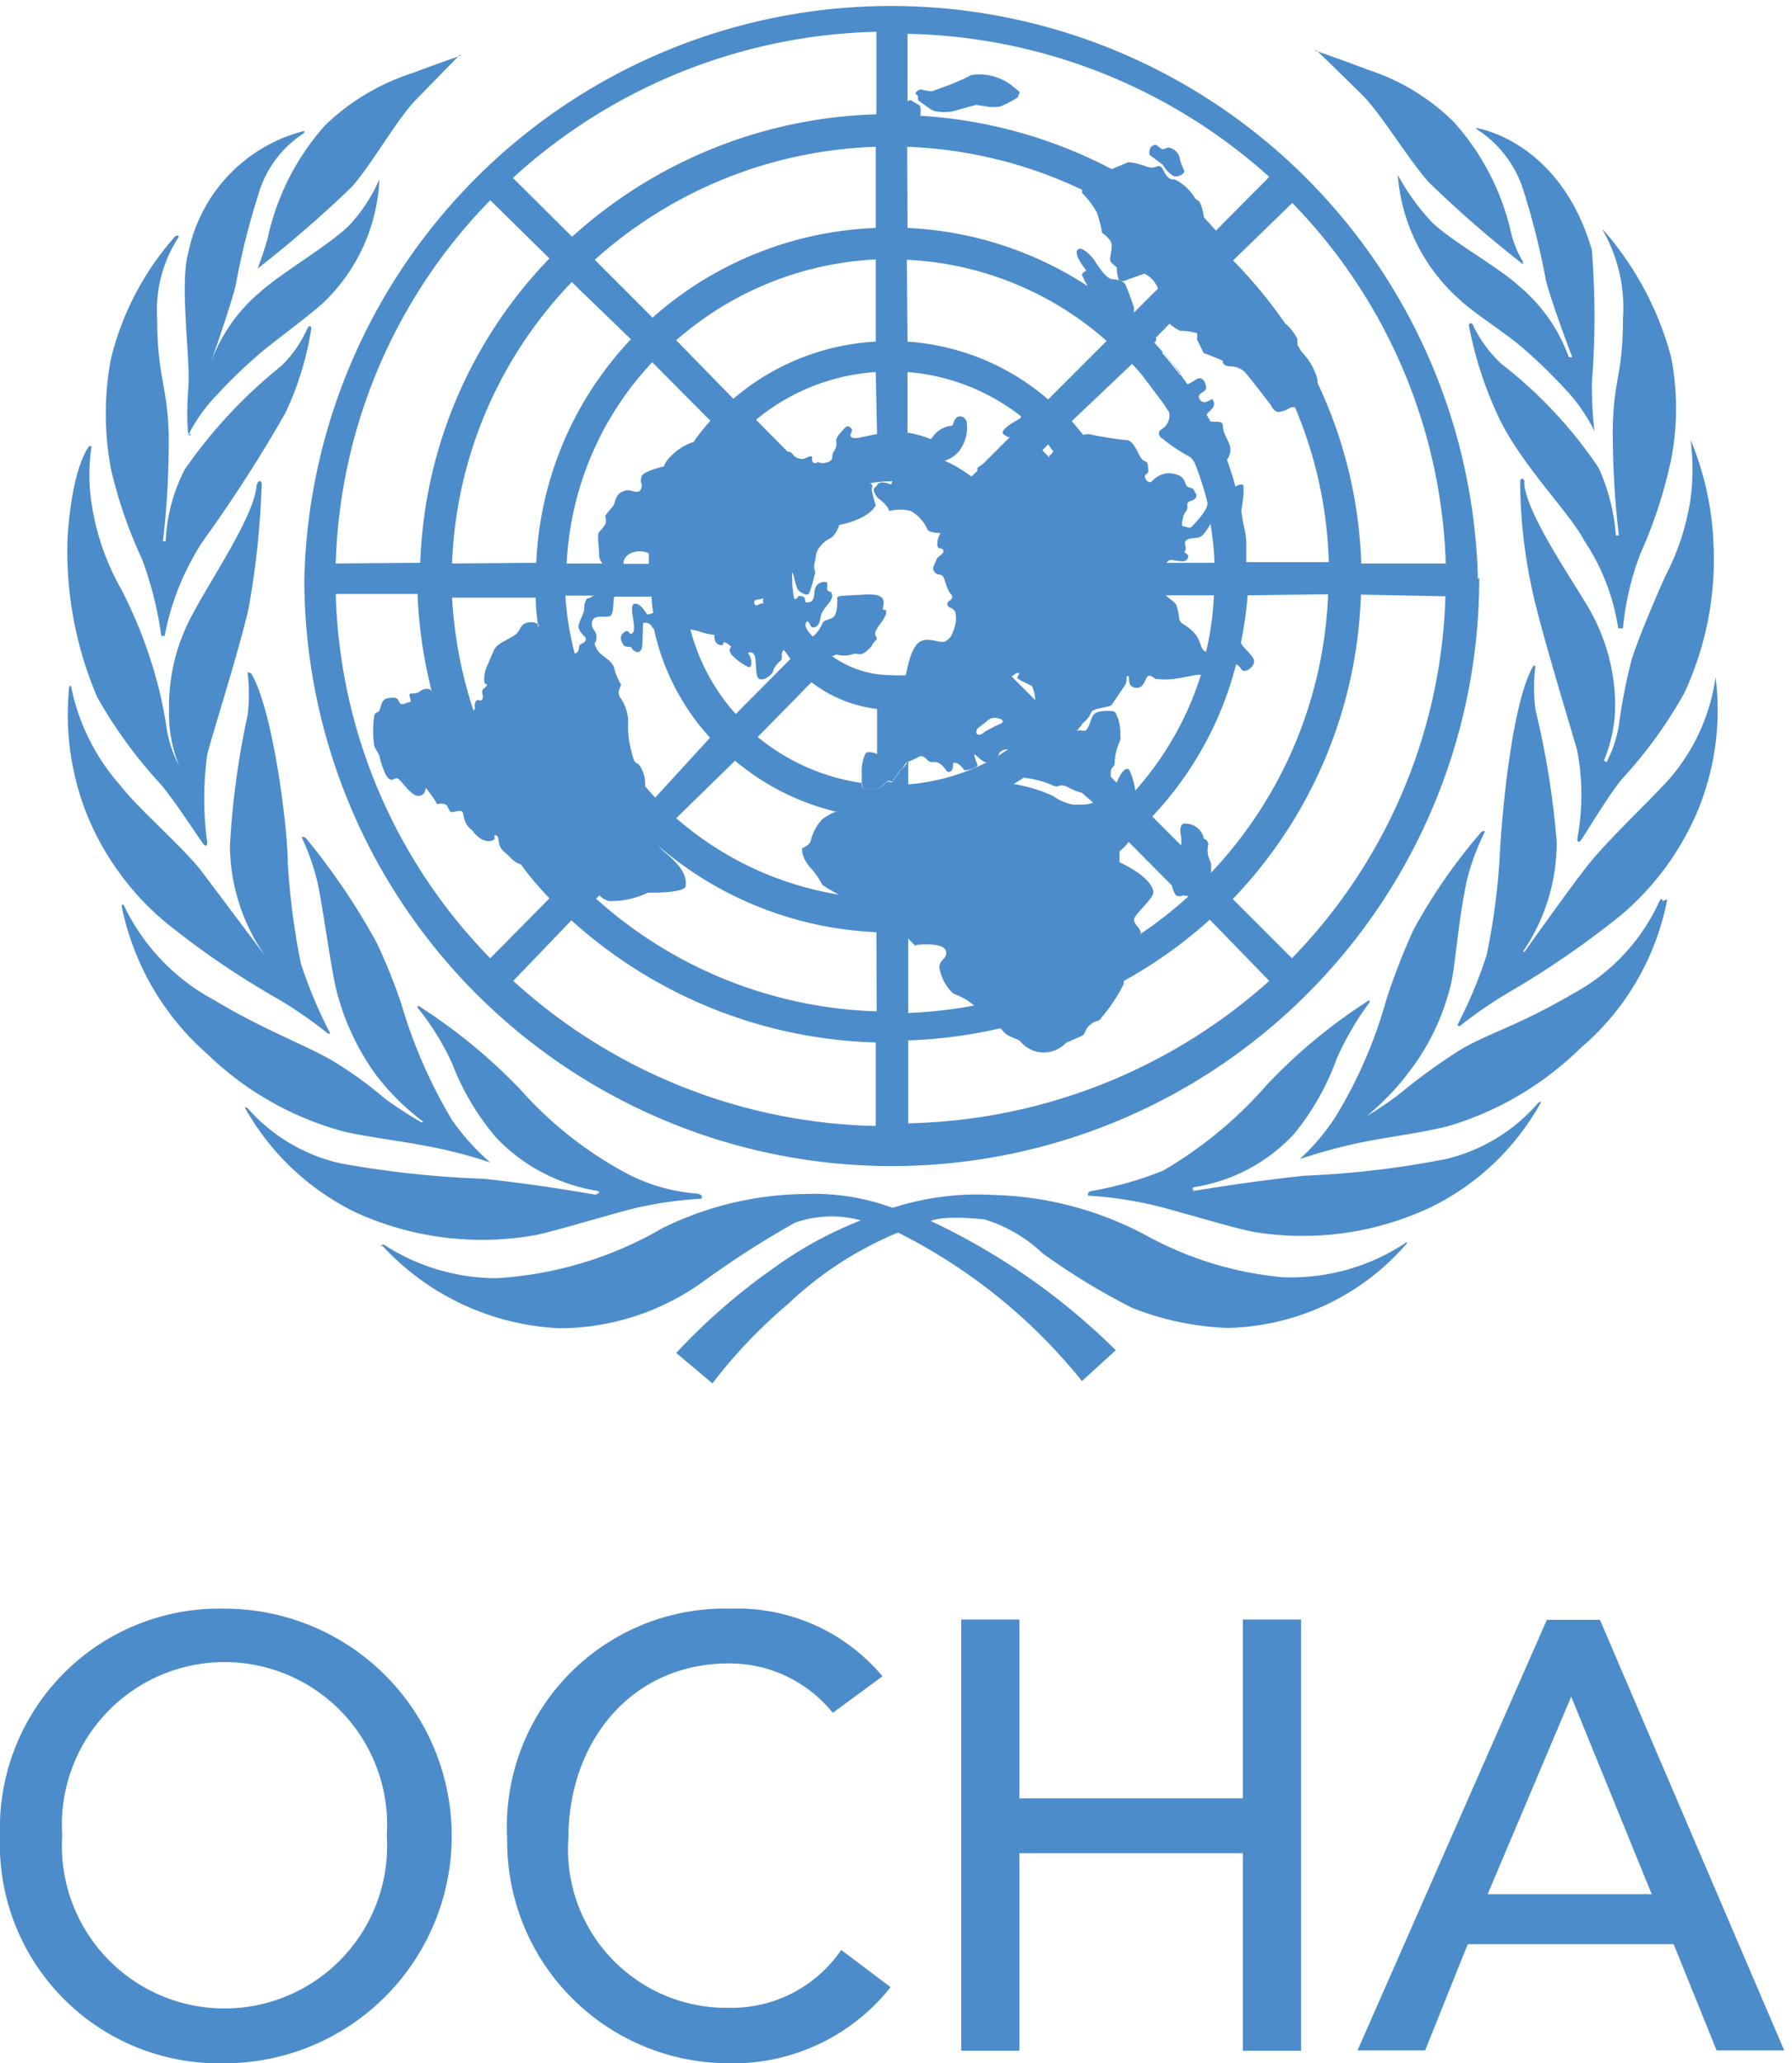 <svg xmlns="http://www.w3.org/2000/svg" viewBox="0 0 53 61"><defs><style>.cls-1,.cls-2{fill:#4c8cca;}.cls-2{fill-rule:evenodd;}</style></defs><title>United Nations Office for the Coordination of Humanitarian Affairs</title><g id="Layer_2" data-name="Layer 2"><g id="Layer_1-2" data-name="Layer 1"><path class="cls-1" d="M0,54.26a6.49,6.49,0,0,1,6.64-6.7A6.7,6.7,0,0,1,6.64,61,6.48,6.48,0,0,1,0,54.26m11.44,0a4.81,4.81,0,1,0-9.6,0,4.81,4.81,0,1,0,9.6,0"/><path class="cls-1" d="M24.63,50.64a3.91,3.91,0,0,0-3.08-1.46c-2.86,0-4.74,2.29-4.74,5.18a4.68,4.68,0,0,0,4.74,5,3.92,3.92,0,0,0,3.33-1.71l1.46,1.1A5.94,5.94,0,0,1,21.52,61,6.56,6.56,0,0,1,15,54.36a6.45,6.45,0,0,1,6.64-6.8,5.59,5.59,0,0,1,4.46,2Z"/><polygon class="cls-1" points="28.43 47.88 30.15 47.88 30.15 53.17 36.76 53.17 36.76 47.88 38.48 47.88 38.48 60.63 36.76 60.63 36.76 54.79 30.15 54.79 30.15 60.63 28.43 60.63 28.43 47.88"/><path class="cls-1" d="M45.75,47.89h1.57l5.45,12.73h-2l-1.27-3.14H43.41l-1.26,3.14h-2ZM48.85,56l-2.38-5.84h0L44,56Z"/><path class="cls-2" d="M29.55,21.25a.32.32,0,0,0-.36.07l-.28.22s-.08.11,0,.17.22-.08.22-.08l.28-.15.17-.08s.18-.06,0-.15m7.32-3.65A11.17,11.17,0,0,1,36.7,19c.06.16.37.37.39.54s-.28.4-.38.24a.37.37,0,0,0-.15-.14,10.28,10.28,0,0,1-2.48,4.5l.85.85a.69.69,0,0,0,0-.25c-.05-.29,0-.39.11-.39a.56.56,0,0,1,.55.38c0,.13.07,0,.15.22a.74.74,0,0,0,0,.38,1.3,1.3,0,0,1,.08.21c0,.06,0,.13,0,.26a12.69,12.69,0,0,0,3.46-8.23Zm-3.15,10a12.31,12.31,0,0,0,1.4-1.1L35,26.47a.25.25,0,0,1-.22,0,.79.79,0,0,1-.12-.29l-1.28-1.29a1.37,1.37,0,0,1-.27.28v.32c.81.39,1,.72,1,.9s-.57.65-.57.8.21.26.2.41a.3.3,0,0,1,0,.09m-6.88.06v2.2a14,14,0,0,0,1.95-.22,1.82,1.82,0,0,0-.61-.35,1.34,1.34,0,0,1-.39-.65c-.13-.35.26-.37.16-.63s-.89-.16-.89-.16.12.16-.22-.19m-.94-.19A10.59,10.59,0,0,1,19.46,25a4,4,0,0,0,.3.28c.49.43.54.68.52.91s-1.11.2-1.11.2h0a2.56,2.56,0,0,1-1.16.25.57.57,0,0,1-.28-.17l-.1.1a13,13,0,0,0,8.3,3.33Zm-10-9a8.65,8.65,0,0,1-.08-.89H13.37A13,13,0,0,0,14,21h0c.1-.05,0-.11.06-.24s.15,0,.2-.08,0-.13,0-.23.13-.12.14-.2-.06.06-.08-.14a1,1,0,0,1,.11-.47s.08-.19.18-.42.53-.34.67-.49.11-.29.36-.33a.42.42,0,0,1,.3.07m-.08-1.83a10.25,10.25,0,0,1,2.8-6.61L16.91,8.34a12.66,12.66,0,0,0-3.54,8.32ZM19.3,9.39a10.55,10.55,0,0,1,6.6-2.65V4.34a13.07,13.07,0,0,0-8.31,3.34Zm7.54-2.65a10.59,10.59,0,0,1,5.33,1.72A2.9,2.9,0,0,1,32,8.13c0-.07.13-.13.13-.13-.29-.38-.34-.55-.24-.63s.37.15.52.39.34.47.46.49.39,0,.45.25a5.65,5.65,0,0,1,.22.61.65.65,0,0,0,0,.13l.71-.71a.83.83,0,0,0-.4-.44l-.51.18s-.18.09-.25,0a1.1,1.1,0,0,1-.06-.37s-.2-.13-.2-.23.11-.44,0-.56a.78.78,0,0,0-.23-.22,4.28,4.28,0,0,0-.16-.61A2.75,2.75,0,0,0,32,5.7a.62.62,0,0,0,0-.09,13.13,13.13,0,0,0-5.17-1.27Zm7.3,3.39.19.21c.19.22.37.44.54.67l.25.35a1.28,1.28,0,0,0,.25-.14c.16-.09.25,0,.3.2s-.31.18-.19.38.33,0,.37,0a.2.2,0,0,1,0,.28c-.07.08-.14.12-.16.19a1.62,1.62,0,0,1,.1.18c.14.06.38-.06.38.16s.19.43.22.64a.51.51,0,0,1-.1.34c.09.27.18.53.25.8a.28.28,0,0,1,.23-.06v0a1.78,1.78,0,0,1,0,.36,3.92,3.92,0,0,1-.06.4l.06.39a2.68,2.68,0,0,1,.09.52h0c0,.21,0,.41,0,.62h2.44a12.56,12.56,0,0,0-1-4.58h-.12a.8.8,0,0,1-.36.14c-.15,0-.23-.2-.23-.2s-.69-.9-.79-1a.69.69,0,0,0-.4-.15c-.27,0-.23-.16-.23-.16a5.85,5.85,0,0,0-.57-.23l-.2-.41a.42.42,0,0,0,0-.18,1.88,1.88,0,0,0-.5-.07,1.45,1.45,0,0,1-.31-.21l-.4.41a.33.33,0,0,1,0,.1m9.56,7A17.36,17.36,0,0,1,9,17.12a17.36,17.36,0,0,1,34.71,0M26.39,14.23h-.05a3.18,3.18,0,0,0-.62.06c.05,0,.1.05.07.13s.11.52.11.52c-.24.44-1.08.58-1.08.58s-.08.29-.26.39a.9.9,0,0,0-.35.31c-.1.14-.07.27-.12.43s.06.24,0,.35a3.35,3.35,0,0,1-.16.54c-.06.09-.21,0-.3-.07s-.15-.49-.2-.55a0,0,0,0,0,0,0,1.27,1.27,0,0,0,0,.2,2.88,2.88,0,0,0,.06.59c.12,0,.1-.09.14-.09.29,0,.1.19.24.19s.21-.06.22-.33a.29.29,0,0,1,.34-.27c.08,0,0,.2.05.25s.13,0,.13.17-.3.36-.34.61-.11.3-.22.31-.12-.28-.21-.14.2.41.2.41a1,1,0,0,0,.28-.38c.05-.12.17-.1.31-.18s.14-.48.13-.57.15-.07.79-.11.6.17.57.36.09,0,.09.16-.24.39-.31.56.1.19,0,.27a.63.63,0,0,0-.12.17c-.35.4-.38.16-.59.25a.8.8,0,0,1-.45,0l-.13.05a3,3,0,0,0,1.74.56,3.15,3.15,0,0,0,.44,0c.07-.33.18-.87.44-1s.59.08.73,0a.47.47,0,0,0,.23-.3.89.89,0,0,0,.07-.54c-.07-.19-.2-.11-.24-.24s.25-.14.1-.32-.17-.48-.25-.54-.14,0-.23-.11,0-.21.05-.35.23-.16.21-.28-.15,0-.18-.16a.64.64,0,0,1,.1-.36s-.35,0-.39-.11a1.16,1.16,0,0,0-.49-.54,1.22,1.22,0,0,0-.64,0c-.05-.19-.34-.39-.34-.39-.22-.3-.08-.27,0-.4s.36,0,.4,0,0,0,0,0M36.47,7.7A14,14,0,0,1,38,9.55a1.48,1.48,0,0,1,.37.47c0,.07,0,.13,0,.17l.11.19.05.06a1.74,1.74,0,0,1,.36.56.75.75,0,0,1,.08.33,13.44,13.44,0,0,1,1.29,5.33h2.5A16,16,0,0,0,38.22,6ZM27.19,3.42A14,14,0,0,1,32.88,5l.48-.2s-.16,0,.08,0a2.47,2.47,0,0,1,.43.11c.28.1.3,0,.41,0s.14.23.28.34.11,0,.29.11a1.52,1.52,0,0,1,.49.49c.06.13.16-.06.27.58,0,0,.22.23.35.39l1.58-1.59A16.47,16.47,0,0,0,26.84,1V3A.11.11,0,0,1,27,3c.17.11.24.09.23.28a.85.85,0,0,0,0,.16M16.92,7a14,14,0,0,1,9-3.62V.94A16.5,16.5,0,0,0,15.17,5.26Zm-4.49,9.64a13.61,13.61,0,0,1,3.82-9L14.5,5.92A16,16,0,0,0,9.93,16.66Zm3.82,9.92c-.29-.31-.58-.63-.84-1-.25-.09-.24-.16-.49-.37s-.12-.44-.24-.49,0,.09-.08.13-.16.06-.32,0a.78.78,0,0,1-.31-.28c-.28-.2-.24-.46-.29-.54s-.23,0-.32,0-.09-.18-.19-.23a.35.35,0,0,0-.24,0,3.15,3.15,0,0,0-.34-.49s0,.24-.22.24-.5-.46-.6-.51-.14.1-.27,0-.26-.56-.27-.64-.11-.19-.16-.33a2.94,2.94,0,0,1,0-.9c.07-.17.13,0,.19-.26s.2-.25.32-.26.17,0,.23.13.22,0,.3,0,0-.15,0-.22.19,0,.31-.1.31-.1.35,0l0,0a13.61,13.61,0,0,1-.42-2.88H9.93A16,16,0,0,0,14.5,28.33Zm9.65,4.26a14,14,0,0,1-9-3.61L15.18,29A16.42,16.42,0,0,0,25.9,33.29Zm9.88-3.63A13.55,13.55,0,0,1,33.24,29a.31.31,0,0,0,0,.08,4.71,4.71,0,0,1-.66,1c-.09.16-.14.05-.34.22s-.08.27-.32.36l-.39.17a.9.9,0,0,1-1.36-.05c-.12-.09-.35-.12-.48-.27l-.1-.11a14.36,14.36,0,0,1-2.73.36v2.45A16.51,16.51,0,0,0,37.54,29Zm4.47-9.61a13.6,13.6,0,0,1-3.79,9l1.75,1.75a16,16,0,0,0,4.54-10.7Zm-5.75-.94h1.42a8.79,8.79,0,0,0-.12-1.15,1.88,1.88,0,0,1-.21.31c-.14.16-.31.07-.47.15s0,.23-.07.33.15.07.08.22-.23.08-.33.08-.18-.09-.3.06m-2.8-4.19.34.41a.4.4,0,0,1,.28,0c.29.06.74.13,1,.15s.36.55.51.61.11.12.13.27-.12.11-.1.21.13.22.23.11a.66.66,0,0,1,.59-.21c.47.08.3.36.49.41s.12.09.19.17,0,.19-.14.23-.1.12-.1.2-.11.18-.12.25-.09.3,0,.3.18.09.26,0,.45-.47.45-.66v-.05a9.94,9.94,0,0,0-.36-1.13.74.74,0,0,0-.14-.2,5.52,5.52,0,0,1-.89-.6c-.11-.16,0-.2.13-.3a.5.5,0,0,0,.13-.43l-.17-.26-.58-.77a4.36,4.36,0,0,0-.35-.4ZM26.84,10.1A7.1,7.1,0,0,1,31,11.81l1.73-1.73a9.59,9.59,0,0,0-5.91-2.4Zm-5.15,1.69A7.06,7.06,0,0,1,25.9,10.1V7.67A9.67,9.67,0,0,0,20,10.06Zm-1.18,1.28a6,6,0,0,1,.5-.63l-1.72-1.73a9.34,9.34,0,0,0-2.53,5.95h1.06a.42.42,0,0,1-.1-.32c0-.12-.07-.54,0-.61s.13-.15.18-.23,0-.2,0-.25a3.32,3.32,0,0,1,.22-.27c.08-.09.06-.34.28-.44s.28,0,.44,0,.14-.23.14-.23-.06-.07,0-.23.66-.29.66-.29,0-.14.33-.42a1.53,1.53,0,0,1,.5-.29m-1.28,3.59c0-.1,0-.21,0-.31a.61.61,0,0,0-.28-.06c-.26,0-.48.16-.47.37Zm-1.67.94h-.8A9,9,0,0,0,17,19.33c.13-.06.12-.14.13-.22s.14-.08.18-.16,0-.08,0-.12a.54.54,0,0,1-.2-.28c0-.14.08-.26.14-.42s0-.21.07-.36,0,0,.25-.17M21,21.81a6.91,6.91,0,0,1-1.66-3.22.12.12,0,0,1-.05-.05.23.23,0,0,0-.27-.12S19,18.94,19,19s0,.29-.16.28a.25.25,0,0,1-.17-.15s-.19,0-.22-.05-.18-.23,0-.38.15.15.27,0-.15-.83.05-.85.33.3.39.32l.16-.05a3.91,3.91,0,0,1-.05-.48H18.17c-.05.11,0,.5-.12.57s-.5-.07-.54.18.13.2.13.45-.12.09,0,.33.46.32.53.6a1.59,1.59,0,0,0,.2.47c0,.07-.16.22,0,.42a1.32,1.32,0,0,1,.21.63,2.75,2.75,0,0,0,.1.94c.12.51.13.18.3.51a1,1,0,0,1,.1.51c.1.11.19.22.3.33ZM24.74,24a7.26,7.26,0,0,1-3-1.51L20,24.19a9.68,9.68,0,0,0,4.81,2.26,5.33,5.33,0,0,1-.49-.29,2.37,2.37,0,0,0-.38-.54c-.27-.33-.21-.55-.21-.55a.41.41,0,0,0,.24-.18,1.44,1.44,0,0,1,.35-.67,1.71,1.71,0,0,1,.45-.24m5.53-1-.32.2h0a4.62,4.62,0,0,1,1.16.35,1.46,1.46,0,0,0,.61.26c.27,0,.45,0,.58-.06L32,23.44a1.65,1.65,0,0,1-.4-.16c-.32-.16-.24.07-.53-.09a3,3,0,0,0-.82-.2m5.42-3.72a8.4,8.4,0,0,0,.23-1.67H34.48c.1.1.22.17.28.24s.1.31.12.46.15.13.39.36.21.43.32.56a.14.14,0,0,0,.1.05M32,21.42l-.16.2,0,0c.14-.09.23.07.32-.08s.09-.26.17-.39.34-.14.5-.13.14,0,.24.23a1.38,1.38,0,0,1,.06.53c.07.06-.14.28-.16.73,0,.25-.13.09-.12.4l0,.05.17.18a.67.67,0,0,0,.06-.12c.11-.24.25-.36.33-.24a2.42,2.42,0,0,1,.17.59,9.36,9.36,0,0,0,1.94-3.42l-.07,0c-.09,0-.42.08-.72.12s-.56,0-.56,0-.17-.15-.24-.06-.12.38-.37.32-.12-.32-.2-.34,0,.11-.08.25-.35.51-.39.59-.54.1-.61.22a.82.82,0,0,1-.28.35M29.92,20l.7.7a1.15,1.15,0,0,0-.1-.42l-.31-.15-.13-.08.07-.15-.09,0Zm-.42,2.36.31-.2a.27.27,0,0,0-.27.13.25.25,0,0,1,0,.07m-7.13-.57a6.25,6.25,0,0,0,3.09,1.36s0,.07,0,.11a.3.3,0,0,0,.19.08.49.49,0,0,0,.46-.16c.17-.16.14,0,.26-.07a4.11,4.11,0,0,1,.23-.35c.12-.06.17-.22.22-.24v.67a6.27,6.27,0,0,0,2.32-.65c-.13,0-.3-.22-.35-.23s.06.24.08.31-.37.19-.4.14c-.13-.21-.32-.24-.32-.19,0,.33-.18.24-.18.24-.32-.47-.42-.17-.58-.34s-.24-.1-.24-.1-.21.11-.33.15-.11.18-.23.24a4.11,4.11,0,0,0-.23.35c-.12,0-.09-.09-.26.07a.49.49,0,0,1-.46.16.3.3,0,0,1-.19-.08s0-.08,0-.11a2.44,2.44,0,0,1,0-.26,1.23,1.23,0,0,1,.1-.6c.06-.09.21-.05.35,0v-.55l0-.08s0-.07,0-.09v-.61A3.92,3.92,0,0,1,24,20.17Zm.16-3.93,0-.18c-.07.07-.29,0-.26.15s.13,0,.29,0m-2.18.78a6,6,0,0,0,1.34,2.5l1.62-1.63-.19-.26h0c-.14.07,0,.27-.12.33a.68.68,0,0,0-.2.27c0,.11-.31.36-.44.23s0-.74-.21-.76,0,.05,0,.29-.12.12-.2.08a1.66,1.66,0,0,1-.33-.25c-.2-.18-.06-.29-.06-.29s-.16-.14-.21-.13,0,.13-.16.07-.13-.29-.13-.29a1.74,1.74,0,0,1-.47-.11l-.22-.05M25.9,11a6.2,6.2,0,0,0-3.54,1.41l.93.94c.17,0,.14.15.32.2s.17,0,.32-.05.05.08.11.16.15,0,.15,0,.11.07.3,0,.08-.19.17-.31a.41.41,0,0,0,.07-.32c0-.13.17-.27.24-.36s.14-.08.21,0-.08.17,0,.25.31,0,.76-.09Zm4.3,1.31A6.23,6.23,0,0,0,26.84,11v1.79a3.08,3.08,0,0,1,.65.18l.06,0a.77.77,0,0,1,.58-.38c.08,0,.05-.14.16-.24s.27,0,.3.12a1.15,1.15,0,0,1-.19.82.87.87,0,0,1-.46.33,4.12,4.12,0,0,1,.79.47l.18-.17a.25.25,0,0,1,0-.09l.18-.13.78-.78-.07,0c-.09-.08-.33-.1.13-.41l.24-.14m1,1L31,13.14l-.17.17c.09.1.26.28.21.2s.05,0,.11-.19m2.93-9c.11-.09.14,0,.26.07s.13-.08.31,0a.4.4,0,0,1,.25.34,2.52,2.52,0,0,0,.13.33c0,.08-.21.21-.35.13a1,1,0,0,1-.29-.32L34,4.58a.3.3,0,0,1,.07-.27m-7-1.55s.09-.14.19-.11a2,2,0,0,0,.3.05l.55-.2.44-.19.17-.09A1.57,1.57,0,0,1,30,2.59l.16.13-.06.16a3.35,3.35,0,0,1-.52.27,1.11,1.11,0,0,1-.38,0l-.33-.05-.69.19a1.36,1.36,0,0,1-.51,0,.56.56,0,0,1-.19-.09l-.33-.24,0-.12m7.25,7.58c.1.1.38.46.5.59a.2.2,0,0,1,0,.08c-.17-.23-.35-.45-.54-.67"/><path class="cls-2" d="M35.27,35.21c.1,0,1.36-.24,3.31-.45a27.52,27.52,0,0,0,4.17-.49A5.19,5.19,0,0,0,45.5,32.6s.11-.05.07,0a7.47,7.47,0,0,1-3.25,3.09,8.89,8.89,0,0,1-5.25.73c-.59-.12-1.44-.38-2.32-.62a11.32,11.32,0,0,0-2.56-.45s-.07-.11.11-.14a10.57,10.57,0,0,0,2.1-.6,12.29,12.29,0,0,0,3.08-2.55,16,16,0,0,1,3-2.48s.07,0,0,.09a8.52,8.52,0,0,0-.95,1.64,7.52,7.52,0,0,1-1.27,2.23,5.12,5.12,0,0,1-2.95,1.56s-.1.05,0,.06m14-8.57A7.65,7.65,0,0,1,46.73,31a9.35,9.35,0,0,1-3.92,2.3c-.77.19-1.64.3-2.37.44a15.26,15.26,0,0,0-2,.53s-.08,0,0,0A6.36,6.36,0,0,0,39.51,33,13.56,13.56,0,0,0,41,29.56a19.41,19.41,0,0,1,.81-2.08,16.44,16.44,0,0,1,2-2.88s.11-.07.1,0A7.18,7.18,0,0,0,43.39,26c-.29,1.33-.35,2.73-.52,3.26a6.79,6.79,0,0,1-1.12,2.33A7.82,7.82,0,0,1,40.42,33c-.12.07,0,0,0,0a10.45,10.45,0,0,0,1-.68,17.09,17.09,0,0,1,1.75-1.27c.83-.5,1.73-.72,3.35-1.67a5.85,5.85,0,0,0,2.56-2.74s.08-.14.09,0M45.41,19.7a5.27,5.27,0,0,0,0,1.27,25.38,25.38,0,0,1,.63,3.9,5.71,5.71,0,0,1-1,3.27l.05,0s1.24-1.75,1.84-2.52,1.85-1.93,2.45-2.6a5.83,5.83,0,0,0,1.36-3h0a7.78,7.78,0,0,1-.5,3.88,8.25,8.25,0,0,1-2.29,3.15,26.91,26.91,0,0,1-3.24,2.24,12.62,12.62,0,0,0-1.54,1.05s-.06,0-.06-.05a13.09,13.09,0,0,0,.86-2.06,19.85,19.85,0,0,0,.39-3c.05-1,.34-4.47,1-5.56Zm-.32-5.46c0-.07-.12-.15-.13,0a15.38,15.38,0,0,0,.46,3.65c.31,1.26,1.13,3.94,1.23,4.31a7.08,7.08,0,0,1,0,2.6s0,.15.09.06S47.58,23.48,48,23a13.34,13.34,0,0,0,1.81-2.5,9.35,9.35,0,0,0,.87-4.36A8.89,8.89,0,0,0,50,13S50,13,50,13a6.74,6.74,0,0,1,0,1.75,7.32,7.32,0,0,1-.75,2.29c-.45,1-.89,2.1-1,2.49a15.86,15.86,0,0,0-.37,1.91,3.56,3.56,0,0,1-.37,1.1l-.07-.06a4.28,4.28,0,0,0,.33-1.63A5.77,5.77,0,0,0,47,18c-.52-.89-1.87-2.84-1.92-3.72M47.4,6.8c-.07-.09,0,0,0,0A4.61,4.61,0,0,1,48,9.42c0,1.65-.26,1.72-.3,3.17a25.93,25.93,0,0,0,.18,3.24h-.09a5.85,5.85,0,0,0-.51-2,13.17,13.17,0,0,0-2.86-3.06,3.7,3.7,0,0,1-.86-1.17c-.06-.1-.12,0-.12,0a11.24,11.24,0,0,0,.84,2.64c.65,1.45,2.14,2.9,2.58,3.75a6.36,6.36,0,0,1,1,2.59H48a8.34,8.34,0,0,1,.52-2.22,13.73,13.73,0,0,0,.9-2.75,7.88,7.88,0,0,0,0-3.07,9.34,9.34,0,0,0-2-3.74m-.28,5.91a5.16,5.16,0,0,0-.86-1.22,15.28,15.28,0,0,0-1.37-1.31c-.61-.49-1.31-.92-1.75-1.33a5.48,5.48,0,0,1-1.82-3.68,6.74,6.74,0,0,0,1,1.39c.58.57,2,1.35,2.59,1.9a4.91,4.91,0,0,1,1.47,2.1h.1s-.63-1.66-.78-2.28a22.32,22.32,0,0,0-.66-2.64,3.34,3.34,0,0,0-1.43-1.85s.06,0,.06,0,2.45.37,3.39,3.6a24.91,24.91,0,0,1,0,3.95c0,.86.08,1.42.08,1.42ZM38.88,1.49s.76.26,1.6.58A6.39,6.39,0,0,1,43,3.61a7.29,7.29,0,0,1,1.7,3.31,3,3,0,0,0,.34.81s0,.08,0,.08a33.76,33.76,0,0,1-2.79-2.43c-.62-.7-1.39-2-1.94-2.55s-1.37-1.34-1.37-1.34M11.31,36.83a7.6,7.6,0,0,0,5.25,2.44,7.3,7.3,0,0,0,4.21-1.36,27.57,27.57,0,0,1,2.74-1.76,3.26,3.26,0,0,1,1.95-.07,11.59,11.59,0,0,0-2.55,1.39A18.32,18.32,0,0,0,20,40l1.07.9a15.13,15.13,0,0,1,2.25-2.36,10.61,10.61,0,0,1,3.24-2.1A16.41,16.41,0,0,1,32,40.83L33,39.92a19.6,19.6,0,0,0-5.47-3.82s.28-.18,1.58-.05a4.33,4.33,0,0,1,1.72,1,19.75,19.75,0,0,0,2.66,1.62,8.51,8.51,0,0,0,2.82.59,7.2,7.2,0,0,0,5.3-2.5s0-.07-.06,0a6.13,6.13,0,0,1-3.63,1A10.34,10.34,0,0,1,34,36.58a10.07,10.07,0,0,0-4.6-1.25,8.18,8.18,0,0,0-3,.38,6.74,6.74,0,0,0-2.58-.41,9.81,9.81,0,0,0-4.21,1,11.06,11.06,0,0,1-4.94,1.49,6.16,6.16,0,0,1-3.33-1c-.05,0-.08.06-.08.06m6.37-1.53c-.09,0-1.38-.26-3.33-.47a29.19,29.19,0,0,1-4.25-.46,5.17,5.17,0,0,1-2.73-1.63s-.1-.05-.07,0a7.52,7.52,0,0,0,3.26,3.08,9,9,0,0,0,5.36.67c.58-.13,1.44-.39,2.31-.63a11.22,11.22,0,0,1,2.56-.44s.08-.11-.11-.15a5.35,5.35,0,0,1-2.1-.6,11.4,11.4,0,0,1-3.15-2.49,16.3,16.3,0,0,0-3-2.46s-.07,0,0,.09a7.64,7.64,0,0,1,1,1.63,7.5,7.5,0,0,0,1.3,2.18,5.29,5.29,0,0,0,3,1.57s.1.06,0,.07M3.6,26.8a7.89,7.89,0,0,0,2.54,4.37,9.25,9.25,0,0,0,4.05,2.29c.78.17,1.64.27,2.36.41a13.74,13.74,0,0,1,1.95.5s.07,0,0,0a7,7,0,0,1-1.12-1.24,14.67,14.67,0,0,1-1.51-3.45,16.77,16.77,0,0,0-.73-1.81,19.86,19.86,0,0,0-2.1-3.1s-.12-.06-.11,0a6.75,6.75,0,0,1,.47,1.36c.17.81.42,2.73.58,3.26a7.29,7.29,0,0,0,1.14,2.39,7.22,7.22,0,0,0,1.34,1.34c.11.08,0,.06,0,.06a12.19,12.19,0,0,1-1.09-.71,11.12,11.12,0,0,0-1.44-1.05c-.83-.51-2-.9-3.61-1.86A6.19,6.19,0,0,1,3.68,26.8s-.07-.14-.08,0m3.72-6.93a5,5,0,0,1,0,1.29A24.55,24.55,0,0,0,6.8,25,5.75,5.75,0,0,0,7.87,28.3l0,0S6.58,26.58,6,25.81s-1.89-1.87-2.45-2.6A6.25,6.25,0,0,1,2.1,20.28H2.05a8,8,0,0,0,.54,3.85,8.21,8.21,0,0,0,2.32,3.15A25.2,25.2,0,0,0,8.16,29.5,12,12,0,0,1,9.7,30.56s.07,0,.07,0a13.52,13.52,0,0,1-.87-2.07,21.2,21.2,0,0,1-.39-3c0-1-.43-4.49-1.08-5.58Zm.29-5.56c0-.07.12-.15.13,0A25.16,25.16,0,0,1,7.35,18c-.29,1.27-1.14,3.94-1.22,4.31a9.44,9.44,0,0,0,0,2.6s0,.15-.09.07-.88-1.34-1.32-1.83a13.69,13.69,0,0,1-1.84-2.53A10.93,10.93,0,0,1,2,15.86c.15-2.15.64-2.67.64-2.67s.09,0,.07,0a5.39,5.39,0,0,0,0,1.7,7.34,7.34,0,0,0,.88,2.54,13.51,13.51,0,0,1,.93,2.29,12.25,12.25,0,0,1,.41,1.82,3.44,3.44,0,0,0,.37,1.1l0,0A4,4,0,0,1,5,21a5.66,5.66,0,0,1,.74-2.92c.48-.92,1.81-2.87,1.85-3.75M5.17,7c.08-.08.12,0,.12,0a3.94,3.94,0,0,0-.64,2.46c0,1.65.3,1.93.34,3.38A25.73,25.73,0,0,1,4.82,16H4.9a5.07,5.07,0,0,1,.57-2.13,14.61,14.61,0,0,1,2.86-3.06A3.57,3.57,0,0,0,9.1,9.69c.07-.1.11,0,.11,0a9.06,9.06,0,0,1-.77,2.52A41.93,41.93,0,0,1,6,16a7.75,7.75,0,0,0-1.13,2.8H4.77a10.54,10.54,0,0,0-.57-2.27,13.48,13.48,0,0,1-.92-2.67,8.81,8.81,0,0,1,0-3.25A8.49,8.49,0,0,1,5.17,7m.38,5.9a4.83,4.83,0,0,1,.86-1.22,15.28,15.28,0,0,1,1.37-1.31c.61-.49,1.31-1,1.75-1.39a5.35,5.35,0,0,0,1.69-3.68,4.69,4.69,0,0,1-.91,1.38c-.58.57-2,1.4-2.6,1.94a4.93,4.93,0,0,0-1.49,2.14h0s.6-1.7.75-2.32a21,21,0,0,1,.66-2.65A3.21,3.21,0,0,1,9,3.93s0-.06,0-.06a4.67,4.67,0,0,0-3.43,3.6c-.27.94.07,3.14,0,4s0,1.4,0,1.4h.07l0-.06m8-11.17s-.59.2-1.44.52A6.64,6.64,0,0,0,9.61,3.71a7.37,7.37,0,0,0-1.7,3.36c-.15.51-.29.87-.29.87a35.16,35.16,0,0,0,2.79-2.42c.62-.71,1.37-2.06,1.93-2.61l1.25-1.28"/></g></g></svg>
